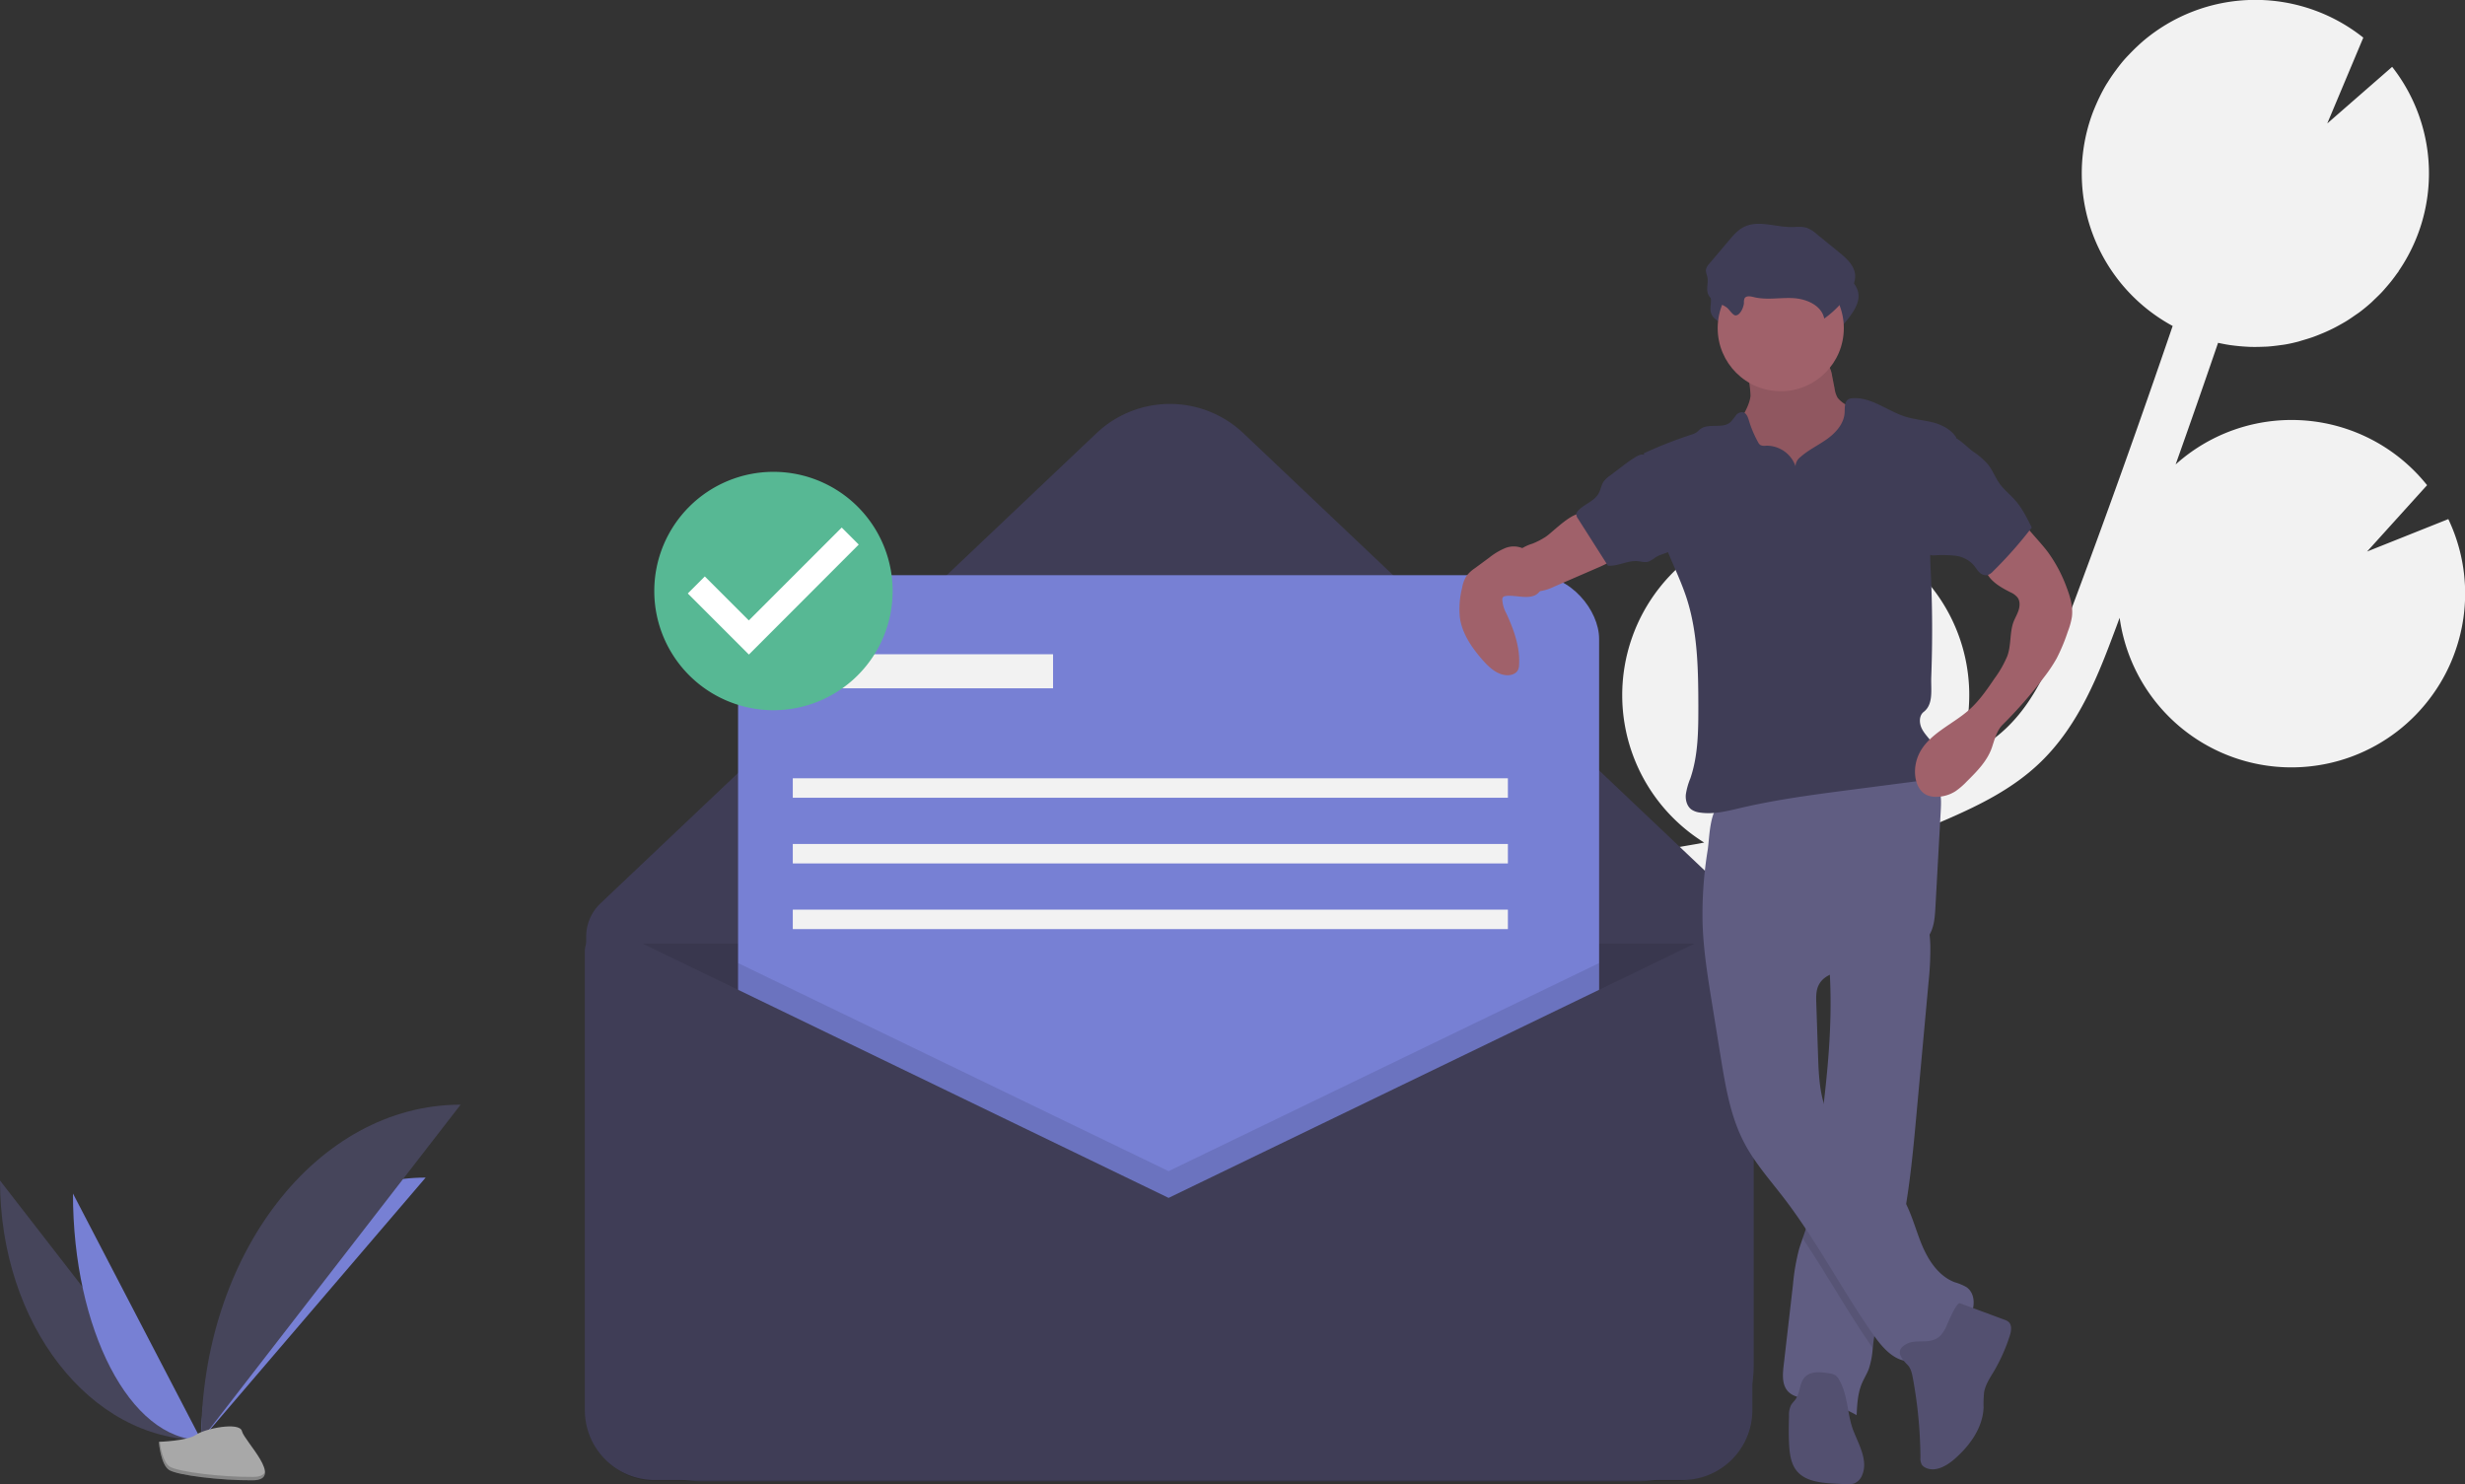 <svg id="aaafdec0-95c8-49a3-a8f8-64216c6da511" xmlns="http://www.w3.org/2000/svg" viewBox="0 0 1013.45 610.29">
  <rect x="0" y="0" width="1013.45" height="610.29" fill="#333333" stroke="none"/>
  <defs>
    <style>
      .cls-1 {
        fill: #f2f2f2;
      }

      .cls-2 {
        fill: #3f3d56;
      }

      .cls-3 {
        opacity: 0.1;
      }

      .cls-3, .cls-8 {
        isolation: isolate;
      }

      .cls-4 {
        fill: none;
        stroke: #3f3d56;
        stroke-miterlimit: 10;
      }

      .cls-5 {
        fill: #7780d4;
      }

      .cls-6 {
        fill: #46455b;
      }

      .cls-7 {
        fill: #a8a8a8;
      }

      .cls-8 {
        opacity: 0.2;
      }

      .cls-9 {
        fill: #a0616a;
      }

      .cls-10 {
        fill: #605d82;
      }

      .cls-11 {
        fill: #535070;
      }

      .cls-12 {
        fill: #fff;
      }

      .cls-13 {
        fill: #57b894;
      }
    </style>
  </defs>
  <title>undraw_message_sent_1030</title>
  <path class="cls-1" d="M689.47,348.39l8.69-1.5c.83-.15,1.66-.32,2.49-.48a71.34,71.34,0,0,1,45.55-131.5L734.81,242l27-23.56.18.06a71.34,71.34,0,0,1,43.59,91h0c-.45,1.29-1,2.51-1.5,3.75,7.62-3.83,14.93-8.28,20.89-14C837,287.71,843.63,271.75,851,252.1c14.64-39,28.73-78.47,42.26-118.07a71.31,71.31,0,0,1-33.34-86.36c.72-2.06,1.56-4,2.45-6,.22-.49.45-1,.68-1.45.9-1.87,1.86-3.7,2.91-5.45.17-.29.36-.56.54-.84q1.37-2.22,2.89-4.31c.38-.52.75-1,1.14-1.55,1.15-1.5,2.33-3,3.59-4.35.42-.47.86-.9,1.29-1.36q1.44-1.52,3-3c.54-.5,1.06-1,1.61-1.49l.41-.38,0,0a71.29,71.29,0,0,1,91.21-2L956.82,50.78,983.5,27.5a70.94,70.94,0,0,1,2.64,84l.07,0c-.29.43-.62.82-.92,1.24q-.84,1.18-1.73,2.33c-.76,1-1.55,1.92-2.35,2.85-.61.7-1.2,1.41-1.84,2.09-.92,1-1.89,1.92-2.87,2.85-.57.54-1.11,1.11-1.7,1.64q-2.3,2.05-4.76,3.9c-.58.43-1.18.81-1.77,1.22-1.15.81-2.31,1.61-3.5,2.35-.74.46-1.5.88-2.26,1.31-1.1.62-2.2,1.23-3.33,1.79-.8.4-1.6.78-2.42,1.15-1.16.53-2.33,1-3.51,1.48-.79.31-1.58.63-2.39.91-1.33.47-2.68.87-4,1.26-.68.2-1.36.42-2,.6-2,.52-4.09,1-6.17,1.3-.39.06-.79.09-1.18.15-1.73.25-3.46.45-5.21.58-.75.05-1.51.06-2.26.09-1.41.05-2.83.08-4.25.05-.83,0-1.66-.06-2.49-.11q-2.08-.12-4.16-.36c-.82-.1-1.64-.19-2.46-.31-1.49-.23-3-.52-4.46-.84l-.29-.06q-8.57,25.06-17.45,50a71.29,71.29,0,0,1,100.68,5.34q1.39,1.55,2.7,3.18l-24.66,27.28,33.39-13.33a71.1,71.1,0,0,1,2.85,54.31,70,70,0,0,1-9.06,17.53A71.31,71.31,0,0,1,871.46,254c-.63,1.68-1.23,3.37-1.86,5C863.08,276.42,855,298,838.68,313.6c-11,10.58-24.62,17.29-37.66,23q-12.73,5.54-25.8,10.24A71.5,71.5,0,0,1,743.3,357c-13.75,3.82-27.67,7-41.72,9.47L692.82,368c-7.87,1.35-15.95,2.74-24,4.34,1.15.34,2.31.67,3.46,1.07A71.36,71.36,0,0,1,720,442.8L665,459.66l49.7,7.89a71.37,71.37,0,0,1-118.93,21.11l1.52,5.06c1,3.35,2,6.68,3,10,13.08,44.94,7.45,80.29-15.85,99.53L571.8,587.92c22.68-18.73,15.64-57.34,9.43-78.68-.94-3.24-1.93-6.51-2.92-9.8-8.52-28.3-18.17-60.37-5.67-89.85C591.5,365.17,645.82,355.87,689.47,348.39Z" transform="translate(0 -0.02)"/>
  <path class="cls-2" d="M673.37,609H288.54A47.58,47.58,0,0,1,241,561.41h0V385.1a18.85,18.85,0,0,1,5.88-13.68l203.92-193.3a43.89,43.89,0,0,1,60.39,0l194.43,184.3A49.27,49.27,0,0,1,721,398.18V561.41A47.58,47.58,0,0,1,673.37,609Z" transform="translate(0 -0.02)"/>
  <path class="cls-3" d="M241,388H717V580.26A28.73,28.73,0,0,1,688.22,609H269.69A28.73,28.73,0,0,1,241,580.26h0V388h0Z" transform="translate(0 -0.02)"/>
  <path class="cls-4" d="M240.45,376.49" transform="translate(0 -0.02)"/>
  <rect class="cls-5" x="303.45" y="236.47" width="354" height="354" rx="26.18" ry="26.18"/>
  <polygon class="cls-3" points="657.45 395.93 657.45 590.48 303.45 590.48 303.45 395.93 480.45 481.48 657.45 395.93"/>
  <path class="cls-2" d="M480.45,492.49,253.66,382.87a9.2,9.2,0,0,0-13.21,8.28v188.6a28.73,28.73,0,0,0,28.73,28.73H691.72a28.73,28.73,0,0,0,28.73-28.73h0V394.39a11.23,11.23,0,0,0-16.12-10.11Z" transform="translate(0 -0.02)"/>
  <rect class="cls-1" x="333.95" y="268.97" width="99" height="14"/>
  <rect class="cls-1" x="325.95" y="319.97" width="294" height="8"/>
  <rect class="cls-1" x="325.95" y="346.97" width="294" height="8"/>
  <rect class="cls-1" x="325.95" y="373.97" width="294" height="8"/>
  <path class="cls-6" d="M0,485.35C0,544.31,37,592,82.7,592" transform="translate(0 -0.02)"/>
  <path class="cls-5" d="M82.7,592C82.7,532.4,124,484.15,175,484.15" transform="translate(0 -0.02)"/>
  <path class="cls-5" d="M30,490.7C30,546.7,53.55,592,82.7,592" transform="translate(0 -0.02)"/>
  <path class="cls-6" d="M82.7,592c0-76.18,47.71-137.83,106.67-137.83" transform="translate(0 -0.02)"/>
  <path class="cls-7" d="M65.3,592.78s11.73-.36,15.26-2.88,18-5.52,18.92-1.49,17.63,20.08,4.38,20.18-30.77-2.06-34.29-4.21S65.3,592.78,65.3,592.78Z" transform="translate(0 -0.02)"/>
  <path class="cls-8" d="M104.1,607.19c-13.24.11-30.77-2.06-34.29-4.21-2.69-1.64-3.76-7.51-4.12-10.22l-.39,0s.74,9.46,4.27,11.61,21.05,4.32,34.29,4.21c3.82,0,5.14-1.39,5.07-3.4C108.41,606.41,106.95,607.17,104.1,607.19Z" transform="translate(0 -0.02)"/>
  <path class="cls-9" d="M719.71,162.77c-.6,5.35-4.69,9.67-6.2,14.84-2.28,7.78,1.66,16.14,7,22.2a49.16,49.16,0,0,0,34.23,16.25,14.6,14.6,0,0,0,5.66-.62,12.12,12.12,0,0,0,4.31-2.94c4.06-4.07,6.24-9.72,7.1-15.4s.53-11.47.19-17.21a9.72,9.72,0,0,0-.64-3.47,8.9,8.9,0,0,0-2.23-2.75,52.07,52.07,0,0,0-9.59-7,11,11,0,0,1-4-3.07,9.94,9.94,0,0,1-1.24-3.68l-1.06-5.4a10.61,10.61,0,0,0-1.56-4.38c-1.87-2.52-5.45-2.87-8.59-3l-11.51-.45c-3.58-.14-8.29-1.17-11.79-.46-3.26.66-2.18,3.66-1.59,6.4A46.27,46.27,0,0,1,719.71,162.77Z" transform="translate(0 -0.02)"/>
  <path class="cls-3" d="M719.71,162.77c-.6,5.35-4.69,9.67-6.2,14.84-2.28,7.78,1.66,16.14,7,22.2a49.16,49.16,0,0,0,34.23,16.25,14.6,14.6,0,0,0,5.66-.62,12.12,12.12,0,0,0,4.31-2.94c4.06-4.07,6.24-9.72,7.1-15.4s.53-11.47.19-17.21a9.72,9.72,0,0,0-.64-3.47,8.9,8.9,0,0,0-2.23-2.75,52.07,52.07,0,0,0-9.59-7,11,11,0,0,1-4-3.07,9.94,9.94,0,0,1-1.24-3.68l-1.06-5.4a10.61,10.61,0,0,0-1.56-4.38c-1.87-2.52-5.45-2.87-8.59-3l-11.51-.45c-3.58-.14-8.29-1.17-11.79-.46-3.26.66-2.18,3.66-1.59,6.4A46.27,46.27,0,0,1,719.71,162.77Z" transform="translate(0 -0.02)"/>
  <path class="cls-10" d="M792.9,403.78,788,457.39c-1.28,14.06-2.58,28.18-5.08,42.06-.86,4.78-1.88,9.54-3.08,14.26-3.34,13.1-8.19,25.9-9.76,39.33,0,.39-.09.78-.13,1.18a34.19,34.19,0,0,1-1.67,8.73c-.78,2-2,3.92-2.83,5.94-1.69,4.05-1.91,8.53-2.12,12.92a55.68,55.68,0,0,0-19.17-6.55c-3.25-.49-6.87-.83-9.09-3.26-2.45-2.68-2.18-6.79-1.77-10.4q1.94-16.79,3.87-33.57a87.49,87.49,0,0,1,2.44-14.26c.44-1.56,1-3.09,1.52-4.62.75-2.11,1.51-4.21,2.07-6.38a76.83,76.83,0,0,0,1.71-10.63c1.33-11.26,2.92-22.5,4.32-33.75l.07-.59c2.1-17.06,3.7-34.2,3.24-51.38-.07-2.54-.17-5.09-.34-7.64-.23-3.7-.57-5.66,2.49-8,3.38-2.55,7.84-4.34,11.71-6,2.08-.91,25-9,25.55-7.26a44.69,44.69,0,0,1,1.68,11.71A130.26,130.26,0,0,1,792.9,403.78Z" transform="translate(0 -0.02)"/>
  <path class="cls-3" d="M782.93,499.45c-.86,4.78-1.88,9.54-3.08,14.26-3.34,13.1-8.19,25.9-9.76,39.33,0,.39-.09.78-.13,1.18-10.22-14.6-18.84-30.31-28.81-45.07.75-2.11,1.51-4.21,2.07-6.38a76.83,76.83,0,0,0,1.71-10.63c1.33-11.26,2.92-22.5,4.32-33.75l.07-.59a35,35,0,0,0,2.49,6.92c6.7,13.62,22.62,20.5,30.41,33.53Q782.6,498.84,782.93,499.45Z" transform="translate(0 -0.02)"/>
  <path class="cls-10" d="M700,379.72c.34,10.92,2.09,21.74,3.83,32.53l3.6,22.25c2,12.18,4,24.61,9.78,35.52,4.31,8.16,10.52,15.12,16.14,22.44,13.82,18,24.19,38.39,37.29,56.91,3.81,5.38,9.25,11.21,15.75,10.08,4.27-.74,7.36-4.29,10.72-7,4-3.23,8.72-5.59,11.83-9.64s3.72-10.77-.49-13.65a22.23,22.23,0,0,0-4.82-2c-6.53-2.48-10.76-8.86-13.45-15.31s-4.32-13.38-7.9-19.38c-7.79-13-23.71-19.91-30.41-33.53-3.75-7.63-4.11-16.42-4.4-24.92l-.73-21.66c-.08-2.37-.14-4.83.82-7,2.56-5.77,10.3-6.3,16.57-7a56.69,56.69,0,0,0,20.31-6.41c3.61-1.95,7.14-4.43,9.07-8.05,1.76-3.3,2-7.18,2.21-10.91l2.17-39.26c.19-3.38.36-6.87-.83-10-3-8-13-10.55-21.51-10.17-15.79.71-30.37,7.5-45.25,12.09A115.06,115.06,0,0,1,719,328.5c-3.34.67-7.39.39-10.57,1.47-5.67,1.91-5.52,14.3-6.33,19.45A163.69,163.69,0,0,0,700,379.72Z" transform="translate(0 -0.02)"/>
  <path class="cls-11" d="M784.22,561.1c1.39,1.4,1.85,3.46,2.21,5.41a184.6,184.6,0,0,1,3.13,32.69,5.34,5.34,0,0,0,.59,3,3.72,3.72,0,0,0,1.54,1.24c4,1.92,8.7-.76,12-3.69,6.22-5.45,11.48-12.75,11.83-21a48.78,48.78,0,0,1,.22-6.37c.55-3.11,2.36-5.82,4-8.54a72.05,72.05,0,0,0,6.55-14.67c.61-1.92,1-4.35-.49-5.69a5.48,5.48,0,0,0-1.79-.93l-18.18-6.75c-1.58-.58-5.5,9.48-6.12,10.59-1.52,2.69-3,4.22-6.09,4.84s-6.83-.28-9.73,1.28C779,555.08,781.44,558.3,784.22,561.1Z" transform="translate(0 -0.02)"/>
  <path class="cls-11" d="M756.17,567.32a5.57,5.57,0,0,0-1.38-1.75,6.26,6.26,0,0,0-2.79-.95c-3.46-.59-7.56-1-10,1.6-2.24,2.41-1.85,6.34-3.73,9-.59.86-1.4,1.56-1.91,2.47a9.31,9.31,0,0,0-.84,4.43c-.1,4.2-.19,8.4.1,12.58.24,3.51.83,7.18,3,9.93,3.52,4.41,9.87,5,15.51,5.33l4.57.23a8.91,8.91,0,0,0,3.74-.34,6.16,6.16,0,0,0,3.23-3.55c2.38-5.91-1.39-12.27-3.71-18.2C759.37,581.33,759.85,573.76,756.17,567.32Z" transform="translate(0 -0.02)"/>
  <path class="cls-2" d="M718.39,132.6a3.77,3.77,0,0,1,.26-1.76c.67-1.18,2.41-.86,3.73-.53,5.3,1.34,10.88.13,16.33.44s11.6,3,12.69,8.39a39.82,39.82,0,0,0,10.07-10.35c1.51-2.27,2.83-4.86,2.63-7.58-.3-3.92-3.58-6.85-6.63-9.33l-9.07-7.41a13.67,13.67,0,0,0-4.06-2.58c-2.1-.72-4.38-.37-6.59-.37-6.6,0-13.65-3-19.52,0-2.45,1.26-4.3,3.42-6.08,5.53l-8.1,9.59a5.12,5.12,0,0,0-1.29,2.2c-.23,1.17.37,2.32.58,3.5.38,2.14-.54,4.43.17,6.48,1.18,3.41,5.32,3.9,7.86,5.85.94.73,2.42,3.2,3.55,3.17C716.93,137.81,718.34,134.18,718.39,132.6Z" transform="translate(0 -0.02)"/>
  <circle class="cls-9" cx="732.13" cy="134.91" r="25.93"/>
  <path class="cls-2" d="M738.2,191.68A12.56,12.56,0,0,0,726,183.26a3.73,3.73,0,0,1-2.26-.29,3.11,3.11,0,0,1-.93-1.16,45.3,45.3,0,0,1-3.78-8.94c-.41-1.37-1-3-2.37-3.35a3.2,3.2,0,0,0-3,1.31,26.59,26.59,0,0,1-2.16,2.71c-3.26,2.92-9,.26-12.5,2.93-.57.44-1,1-1.63,1.39a7.59,7.59,0,0,1-1.9.82,182.63,182.63,0,0,0-19.63,7.69c2.3,13.87,4.66,28,10.06,41,2.57,6.18,5.48,12.23,7.54,18.59,4.56,14.1,4.76,29.19,4.81,44,0,10.14,0,20.5-3.3,30.1a28.41,28.41,0,0,0-1.85,6.61c-.2,2.29.47,4.81,2.32,6.16a7.94,7.94,0,0,0,3.58,1.26c5.69.83,11.42-.68,17-2,15-3.48,30.31-5.46,45.59-7.45l25.6-3.32a14.86,14.86,0,0,0,5.3-1.37c4.68-2.56,5.13-9.61,2.22-14.09-1.39-2.15-3.36-3.91-4.53-6.19s-1.27-5.46.75-7c4.1-3.21,2.88-9.16,3.08-14.36q.82-21.83-.22-43.67a87,87,0,0,1-.14-9.06,80.21,80.21,0,0,1,2.82-15.11l7.78-30.63c-2-3.21-5.92-5.25-9.61-6.17s-7.52-1.2-11.15-2.32c-7.44-2.3-14.06-8.15-21.82-7.61a4,4,0,0,0-1.69.41c-1.75,1-1.47,3.52-1.59,5.53-.25,4.45-3.52,8.16-7.13,10.77s-7.74,4.51-11.05,7.48A4.93,4.93,0,0,0,738.2,191.68Z" transform="translate(0 -0.02)"/>
  <path class="cls-9" d="M635.45,220.73a30.61,30.61,0,0,1-5.45,2.81,17.93,17.93,0,0,0-5.22,2.54,8.19,8.19,0,0,0-1.82,2.24,10,10,0,0,0,9.21,14.87,20,20,0,0,0,6.81-2l18.29-7.93c3.1-1.34,6.44-2.91,7.9-6a1.38,1.38,0,0,0,.18-.95,1.56,1.56,0,0,0-.75-.79,40.87,40.87,0,0,1-10.65-10c-.75-1-1.67-3.42-2.73-4C647.34,209.24,638.55,218.72,635.45,220.73Z" transform="translate(0 -0.02)"/>
  <path class="cls-9" d="M831,214.22l6.74,7.7c1.45,1.65,2.9,3.31,4.22,5.07a59.14,59.14,0,0,1,7.72,14.55c1.47,3.85,2.68,7.94,2.17,12a29.42,29.42,0,0,1-1.69,6.12,76.15,76.15,0,0,1-4.58,11,62.87,62.87,0,0,1-5.16,7.73A180.44,180.44,0,0,1,823.32,298c-2.31,2.28-3.27,6-4.28,9.06-1.85,5.69-6.26,10.12-10.51,14.32a29.24,29.24,0,0,1-4.51,3.89,14.7,14.7,0,0,1-8.22,2.34,9,9,0,0,1-3.7-.77c-2.91-1.38-4.4-4.75-4.7-8a17,17,0,0,1,1.42-8.52c3.87-8.57,13.81-12.29,20.83-18.54,4.12-3.67,7.27-8.27,10.37-12.83a44.35,44.35,0,0,0,5.25-9.2c1.57-4.19,1-9.14,2.33-13.39.58-1.8,1.61-3.42,2.23-5.21s.78-3.9-.31-5.44a7.91,7.91,0,0,0-3.05-2.24c-4.49-2.28-9.51-5.21-10.37-10.17a10.89,10.89,0,0,1,2-7.76,32.35,32.35,0,0,1,5.66-5.93C825.72,217.91,829,216,831,214.22Z" transform="translate(0 -0.02)"/>
  <path class="cls-9" d="M631.13,231.48c-1.19-2.41-2.68-4.86-5.08-6.05a9.36,9.36,0,0,0-7.39,0,27.77,27.77,0,0,0-6.48,3.92l-5.81,4.28a14.31,14.31,0,0,0-3.45,3.19,13.44,13.44,0,0,0-1.8,4.93,35.25,35.25,0,0,0-.91,12.2c.92,6.55,4.87,12.28,9.22,17.27,2.72,3.12,6.07,6.26,10.21,6.4,1.78.06,3.77-.65,4.51-2.27a5.66,5.66,0,0,0,.4-2c.45-7.31-2.17-14.45-5.22-21.11a13.54,13.54,0,0,1-1.68-5.67,1.56,1.56,0,0,1,.25-1,1.6,1.6,0,0,1,1-.48c4.17-.83,11.36,2.42,14.29-2.22C635.08,239.84,632.47,234.21,631.13,231.48Z" transform="translate(0 -0.02)"/>
  <path class="cls-2" d="M717,124.44a3.77,3.77,0,0,1,.26-1.76c.67-1.18,2.41-.86,3.73-.53,5.3,1.34,10.88.13,16.33.44s11.6,3,12.69,8.39a39.82,39.82,0,0,0,10.07-10.35c1.51-2.27,2.83-4.86,2.63-7.58-.3-3.92-3.58-6.85-6.63-9.33L747,96.32A13.67,13.67,0,0,0,743,93.74c-2.1-.72-4.38-.37-6.59-.37-6.6,0-13.65-3-19.52,0-2.45,1.26-4.3,3.42-6.08,5.53l-8.1,9.59a5.12,5.12,0,0,0-1.29,2.2c-.23,1.17.37,2.32.58,3.5.38,2.14-.54,4.43.17,6.48,1.18,3.41,5.32,3.9,7.86,5.85.94.73,2.42,3.2,3.55,3.17C715.57,129.65,717,126,717,124.44Z" transform="translate(0 -0.02)"/>
  <path class="cls-2" d="M662,195.5a10.54,10.54,0,0,0-2.71,2.53c-1,1.44-1.14,3.25-2,4.77-1.75,3.25-5.84,4.4-8.39,7.07a2.64,2.64,0,0,0-.81,1.38,3.08,3.08,0,0,0,.68,2l12.3,19.33c4.09.36,8-2.2,12.12-1.86,1.53.13,3.09.66,4.56.2a13.08,13.08,0,0,0,2.93-1.79c2.44-1.55,5.7-1.73,7.75-3.76s2.22-5,2.2-7.79a31.32,31.32,0,0,0-.73-7.17c-1.81-7.42-7.49-13.11-11-19.69-1.73-3.2-2.67-5.07-6.34-2.88S665.42,193,662,195.5Z" transform="translate(0 -0.02)"/>
  <path class="cls-2" d="M811.3,185.73a28.77,28.77,0,0,1,6.19,5.42c1.87,2.42,2.93,5.37,4.73,7.84s4.12,4.25,6.1,6.46c3,3.34,5,7.43,7,11.45a171.06,171.06,0,0,1-15.91,18,5.13,5.13,0,0,1-2.42,1.59,3.9,3.9,0,0,1-3.41-1.39c-.89-.93-1.51-2.07-2.36-3a12.16,12.16,0,0,0-7.52-3.64,51.63,51.63,0,0,0-8.52-.12,3.37,3.37,0,0,1-1.82-.31,3.06,3.06,0,0,1-1-1.14c-3.33-5.67-2.26-12.78-1.08-19.24l2.7-14.84a33.3,33.3,0,0,1,2.24-8.25c1-2.18,3.3-5.88,6.11-5.23S808.91,184,811.3,185.73Z" transform="translate(0 -0.02)"/>
  <ellipse class="cls-12" cx="317.95" cy="242.05" rx="41" ry="41.07"/>
  <path class="cls-13" d="M318,194a49,49,0,1,0,49,49A49,49,0,0,0,318,194ZM307.9,269.12,282.78,244l7-7,18.09,18.09,38.19-38.19,7,7L307.9,269.12Z" transform="translate(0 -0.02)"/>
</svg>
